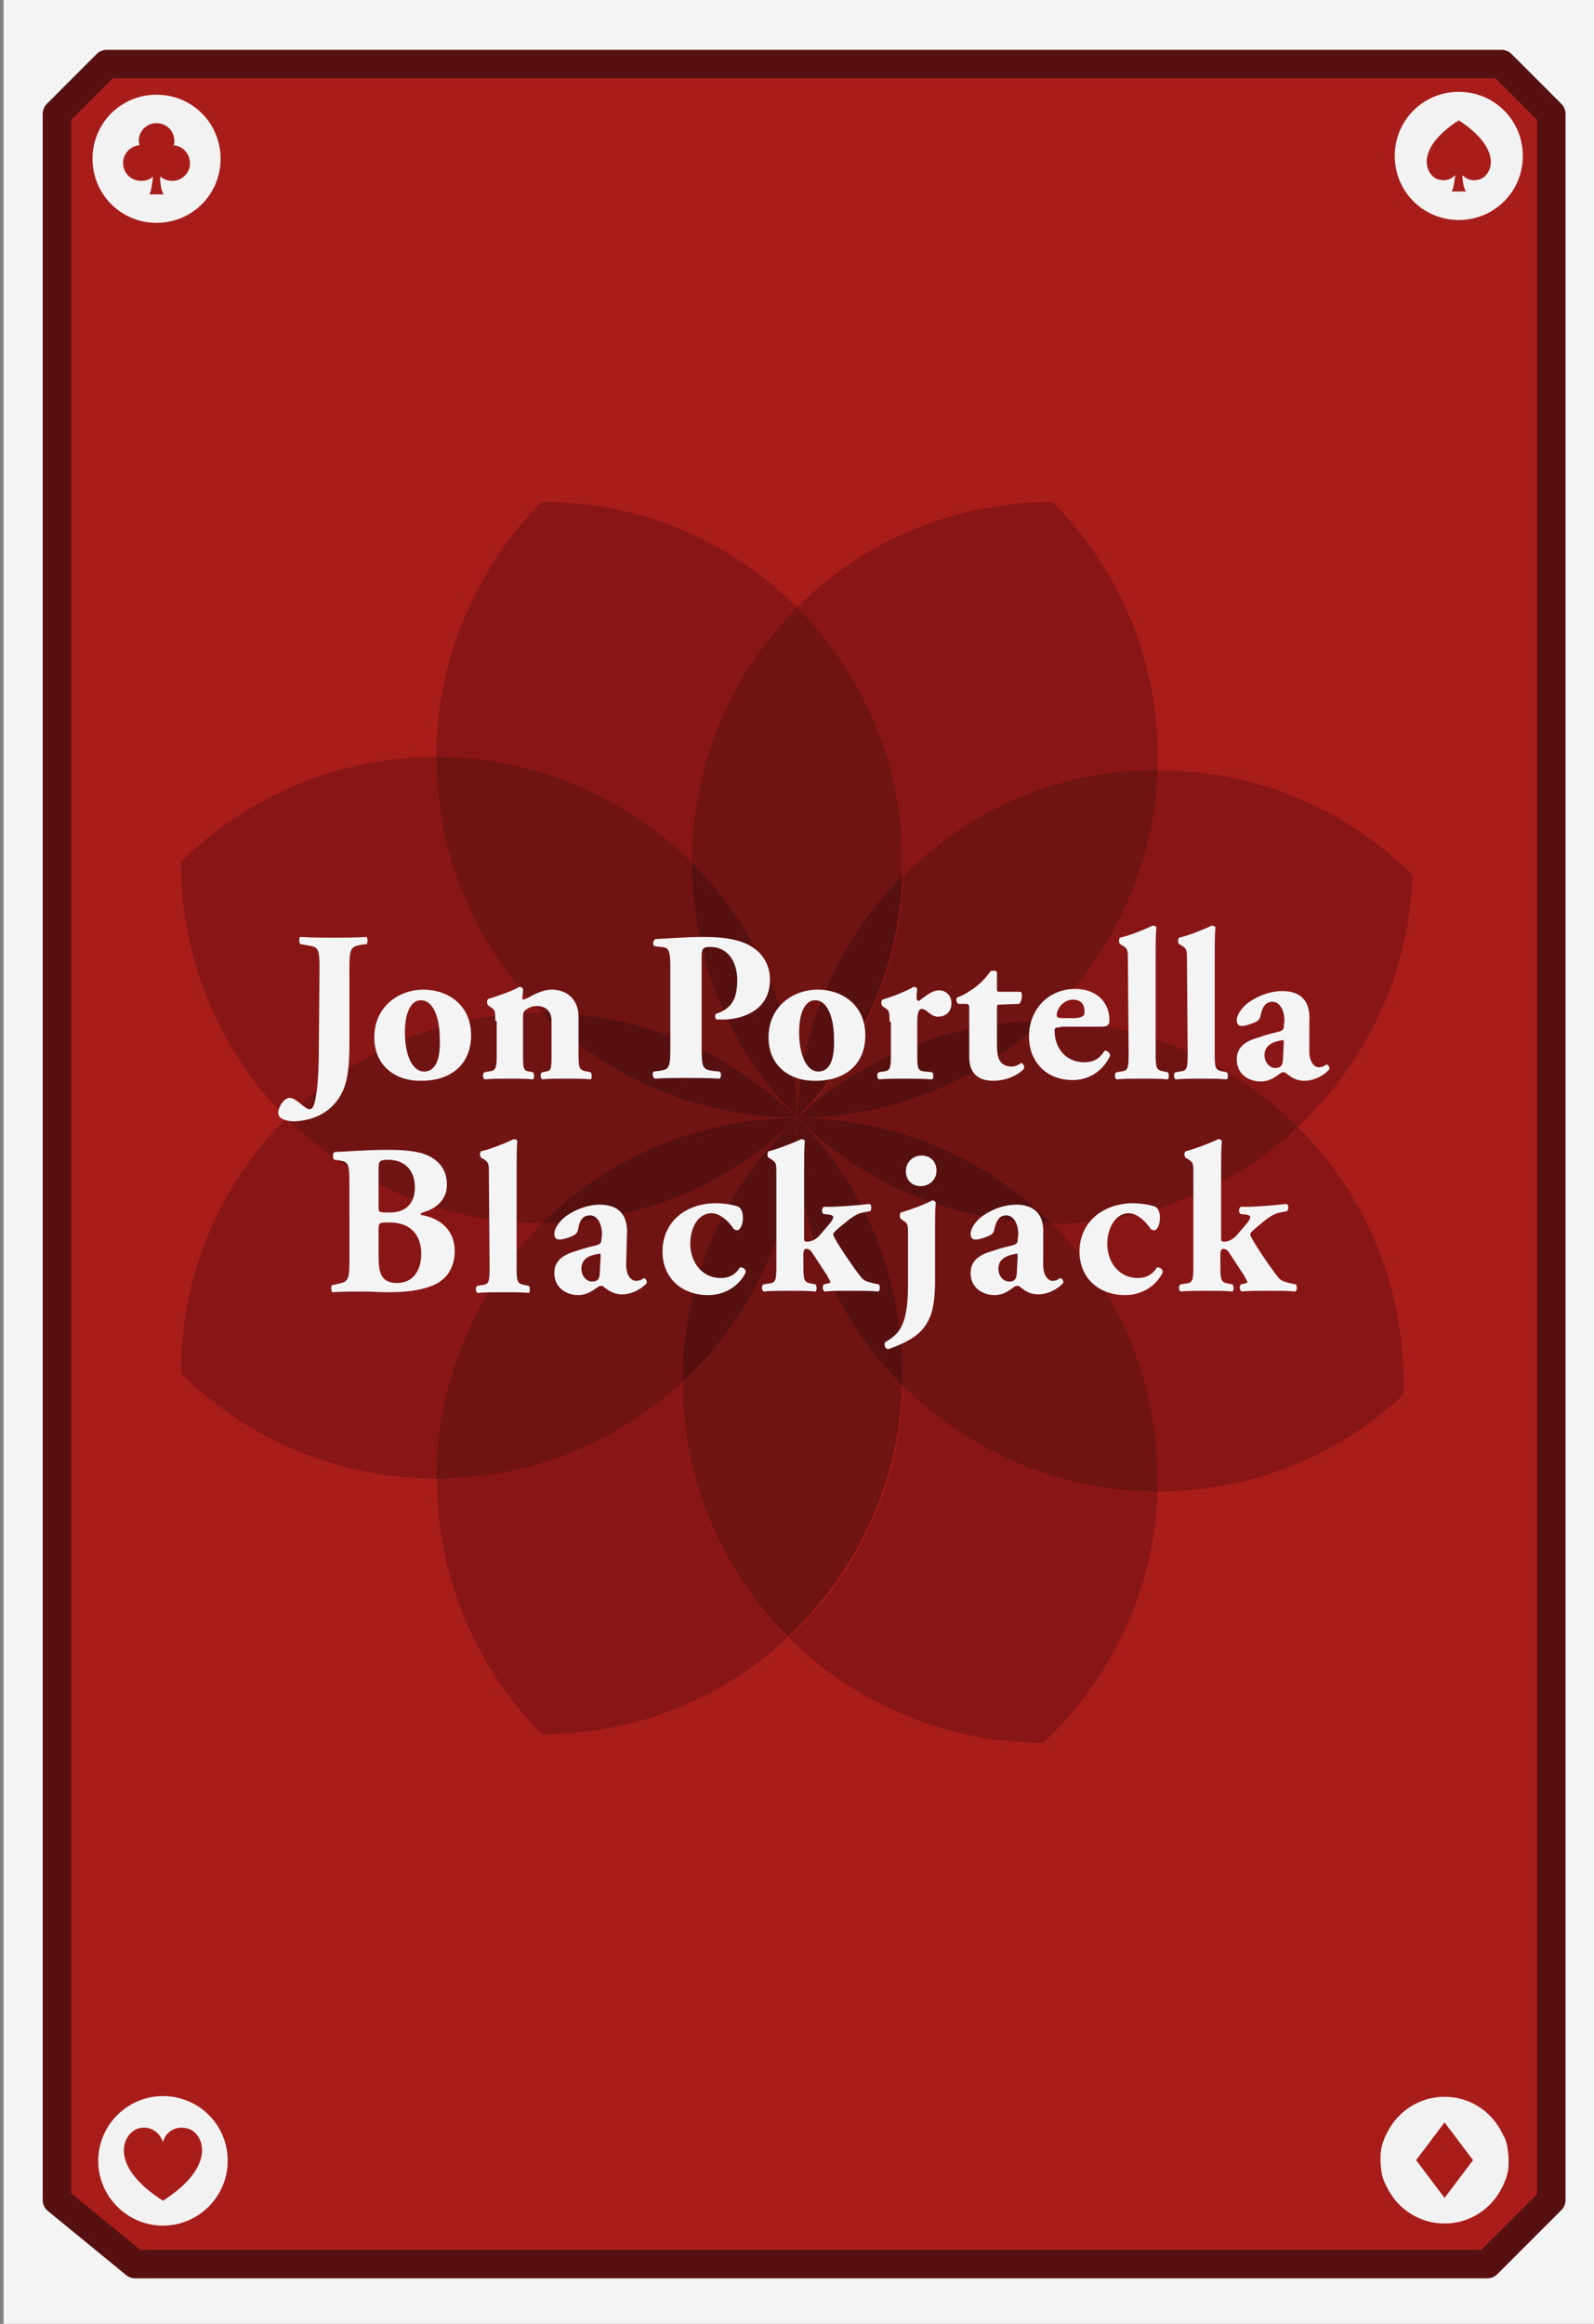 <?xml version="1.0" encoding="utf-8"?>
<!-- Generator: Adobe Illustrator 22.0.0, SVG Export Plug-In . SVG Version: 6.00 Build 0)  -->
<svg version="1.1" id="Layer_1" xmlns="http://www.w3.org/2000/svg" xmlns:xlink="http://www.w3.org/1999/xlink" x="0px" y="0px"
	 viewBox="0 0 224 326.4" style="enable-background:new 0 0 224 326.4;" xml:space="preserve">
<rect x="0" y="0" width="224" height="326.4" fill="#808080" stroke="none"/>
<style type="text/css">
	.st0{fill:#F4F4F4;}
	.st1{fill:#A81D1A;stroke:#561010;stroke-width:4;stroke-linejoin:round;stroke-miterlimit:10;}
	.st2{fill:#A81D1A;}
	.st3{fill:#891616;}
	.st4{fill:#701313;}
	.st5{fill:#561010;}
	.st6{fill:none;}
	.st7{fill:#F2F2F2;}
</style>
<rect x="0.5" y="-0.5" class="st0" width="224" height="327"/>
<polygon class="st1" points="8,309 8,16 15,9 211,9 218,16 218,309 209,318 19,318 "/>
<g id="XMLID_5_">
	<g>
		<path class="st2" d="M198.5,122.9c9.2,9.2,14.9,21.9,14.9,35.9c0,14.7-6.2,27.9-16.2,37.1c0.5-13.6-4.5-27.3-14.8-37.7l0,0
			c0.4-0.4,0.9-0.8,1.3-1.3C193.2,147.5,198.1,135.3,198.5,122.9z"/>
		<path class="st2" d="M183.7,85.3c10.3,10.3,15.3,24.1,14.8,37.6c-9.2-9.2-21.8-14.8-35.8-14.8l0,0c0-0.6,0-1.2,0-1.8
			c0-14-5.7-26.7-14.8-35.9C160.8,70.4,173.8,75.4,183.7,85.3z"/>
		<path class="st3" d="M182.4,158.3c10.4,10.4,15.3,24.1,14.8,37.7c-9.1,8.4-21.2,13.6-34.5,13.6l0,0c0-0.6,0-1.2,0-1.8
			c0-14-5.7-26.7-14.8-35.9C160.3,171.8,172.7,167.3,182.4,158.3L182.4,158.3z"/>
		<path class="st3" d="M198.5,122.9c-0.4,12.4-5.4,24.6-14.8,34.1c-0.4,0.4-0.9,0.8-1.3,1.3c-9.9-9.9-22.9-14.8-35.9-14.8
			c9.5-8.9,15.7-21.4,16.1-35.3l0,0C176.7,108.1,189.3,113.8,198.5,122.9z"/>
		<path class="st2" d="M197.2,195.9c-0.4,12.4-5.4,24.6-14.8,34.1c-9.9,9.9-22.9,14.9-35.9,14.8c9.5-8.9,15.7-21.4,16.1-35.3l0,0
			C176,209.5,188.2,204.4,197.2,195.9z"/>
		<path class="st3" d="M162.7,106.3c0,0.6,0,1.2,0,1.8c-14,0-26.7,5.7-35.9,14.9c0.5-13.6-4.4-27.3-14.8-37.7
			c9.9-9.9,22.9-14.8,35.9-14.8C157,79.6,162.7,92.3,162.7,106.3z"/>
		<path class="st4" d="M162.7,207.7c0,0.6,0,1.2,0,1.8c-14,0-26.7-5.7-35.9-14.9c0.5-13.5-4.4-27.2-14.8-37.6
			c9.9,9.9,22.9,14.8,35.8,14.8C157,181,162.7,193.7,162.7,207.7z"/>
		<path class="st4" d="M182.4,158.3c-9.7,9.1-22.1,13.6-34.5,13.6C138.7,162.7,126,157,112,157c13.3,0,25.4-5.2,34.5-13.6
			C159.5,143.4,172.5,148.4,182.4,158.3z"/>
		<path class="st4" d="M162.7,108.1c-0.5,13.9-6.6,26.4-16.1,35.3c-12.4,0-24.8,4.5-34.5,13.6l0,0l0,0c9.4-9.4,14.3-21.6,14.8-34
			C136,113.8,148.7,108.1,162.7,108.1z"/>
		<path class="st3" d="M162.7,209.5c-0.5,13.9-6.6,26.4-16.1,35.3c-12.9,0-25.9-5-35.8-14.8l0,0c0.4-0.4,0.9-0.8,1.3-1.2
			c9.5-9.5,14.4-21.7,14.8-34.1C136,203.8,148.7,209.5,162.7,209.5z"/>
		<path class="st4" d="M112,85.3c10.4,10.4,15.3,24.1,14.8,37.7c-8.7,8.8-14.3,20.7-14.8,34l0,0c0-14-5.7-26.7-14.8-35.9
			C97.2,108.2,102.1,95.2,112,85.3z"/>
		<path class="st5" d="M112,157c10.3,10.3,15.3,24,14.8,37.6c-9.2-9.2-14.8-21.8-14.8-35.8C112,158.2,112,157.6,112,157z"/>
		<path class="st2" d="M112,55.6c14,0,26.7,5.7,35.9,14.8c-13,0-25.9,4.9-35.9,14.8c-9.9-9.9-22.9-14.8-35.9-14.8
			C85.3,61.3,98,55.6,112,55.6z"/>
		<path class="st5" d="M146.5,143.4c-9,8.4-21.2,13.6-34.5,13.6C121.8,148,134.1,143.4,146.5,143.4z"/>
		<path class="st5" d="M112,157c14,0,26.6,5.7,35.8,14.8C134.9,171.8,121.9,166.9,112,157L112,157L112,157L112,157z"/>
		<path class="st2" d="M146.5,244.8c-9.1,8.4-21.2,13.6-34.5,13.6c-14,0-26.7-5.7-35.9-14.8c12.4,0,24.8-4.5,34.5-13.6l0,0
			C120.6,239.9,133.6,244.8,146.5,244.8z"/>
		<path class="st5" d="M126.8,123c-0.4,12.3-5.4,24.5-14.8,34C112.5,143.7,118.1,131.8,126.8,123z"/>
		<path class="st4" d="M126.8,194.6c-0.4,12.4-5.4,24.6-14.8,34.1c-0.4,0.4-0.9,0.8-1.3,1.2C100.8,220,95.9,207,95.9,194
			c9.9-9.2,16.1-22.4,16.1-37l0,0l0,0c0,0.6,0,1.2,0,1.8C112,172.8,117.7,185.4,126.8,194.6z"/>
		<path class="st4" d="M112,157L112,157c-0.4,0.4-0.9,0.9-1.3,1.3c-9.9,9.9-14.8,22.8-14.8,35.8c-9.1,8.5-21.2,13.6-34.6,13.6
			c0-14,5.7-26.7,14.8-35.9C89.1,171.8,102.1,166.9,112,157z"/>
		<path class="st5" d="M110.7,158.3c0.4-0.4,0.8-0.8,1.3-1.2c0,14.6-6.2,27.8-16.1,37C95.9,181.1,100.8,168.2,110.7,158.3z"/>
		<path class="st5" d="M97.2,121.1c9.2,9.2,14.8,21.9,14.8,35.9C102.1,147.1,97.2,134.1,97.2,121.1z"/>
		<path class="st3" d="M112,85.3c-9.9,9.9-14.8,22.9-14.8,35.9c-9.2-9.2-21.9-14.8-35.9-14.8c0-14,5.7-26.7,14.8-35.9
			C89.1,70.4,102.1,75.4,112,85.3z"/>
		<path class="st4" d="M97.2,121.1c0,13,4.9,25.9,14.8,35.9c-9.9-9.9-22.9-14.8-35.9-14.8c-9.2-9.2-14.8-21.9-14.8-35.9
			C75.3,106.3,88,112,97.2,121.1z"/>
		<path class="st3" d="M95.9,194.1c0,13,4.9,26,14.8,35.9c-9.7,9.1-22.1,13.6-34.5,13.6c-9.2-9.2-14.8-21.9-14.8-35.9
			C74.7,207.7,86.8,202.5,95.9,194.1z"/>
		<path class="st5" d="M76.1,142.2c13,0,25.9,4.9,35.9,14.8C98,157,85.3,151.3,76.1,142.2z"/>
		<path class="st5" d="M112,157c-9.9,9.9-22.9,14.8-35.9,14.8C85.3,162.7,98,157,112,157z"/>
		<path class="st4" d="M76.1,142.2C85.3,151.3,98,157,112,157c-14,0-26.7,5.7-35.9,14.8c-13,0-25.9-4.9-35.9-14.8
			C50.2,147.1,63.2,142.2,76.1,142.2z"/>
		<path class="st2" d="M76.1,70.4c-9.2,9.2-14.8,21.9-14.8,35.9c-14,0-26.7,5.7-35.9,14.8c0-13,4.9-25.9,14.8-35.9
			S63.2,70.4,76.1,70.4z"/>
		<path class="st3" d="M61.3,106.3c0,14,5.7,26.7,14.8,35.9c-13,0-25.9,4.9-35.9,14.8c-9.9-9.9-14.8-22.9-14.8-35.9
			C34.6,112,47.3,106.3,61.3,106.3z"/>
		<path class="st3" d="M76.1,171.8c-9.2,9.2-14.8,21.9-14.8,35.9c-14,0-26.7-5.7-35.9-14.8c0-13,4.9-25.9,14.8-35.9
			C50.2,166.9,63.2,171.8,76.1,171.8z"/>
		<path class="st2" d="M61.3,207.7c0,14,5.7,26.7,14.8,35.9c-13,0-25.9-4.9-35.9-14.8c-9.9-9.9-14.8-22.9-14.8-35.9
			C34.6,202,47.3,207.7,61.3,207.7z"/>
		<path class="st2" d="M25.4,121.1c0,13,4.9,25.9,14.8,35.9c-9.9,9.9-14.8,22.9-14.8,35.9c-9.2-9.2-14.8-21.9-14.8-35.9
			S16.3,130.3,25.4,121.1z"/>
	</g>
</g>
<g>
	<rect x="35" y="130" class="st6" width="157" height="137"/>
	<path class="st0" d="M44.9,136c0-2.8-0.2-3-1.6-3.2l-1.1-0.2c-0.2-0.2-0.2-0.9,0-1c1.9,0.1,3.4,0.1,4.8,0.1c1.4,0,2.9,0,4.5-0.1
		c0.2,0.2,0.2,0.9,0,1l-0.8,0.1c-1.4,0.3-1.6,0.5-1.6,3.3v10.9c0,2.4-0.2,4.4-0.7,5.8c-1,2.6-3.2,4.6-7,4.8c-0.8,0-2.3-0.2-2.3-1.2
		c0-0.6,0.4-1.3,0.8-1.7c0.2-0.2,0.5-0.4,0.8-0.4c0.5,0,1,0.4,1.5,0.8c0.5,0.4,1,0.8,1.3,0.8c0.7,0,0.8-1.4,1-2.5
		c0.1-0.5,0.3-2.7,0.3-5.9L44.9,136L44.9,136z"/>
	<path class="st0" d="M52.6,145.7c0-4.3,3.4-6.7,6.9-6.7s6.7,2.2,6.7,6.4c0,4.4-3.2,6.4-6.9,6.4C55.7,151.9,52.6,149.8,52.6,145.7z
		 M56.9,145c0,3.1,1,5.5,2.7,5.5s2.3-1.9,2.2-4.6c0-2.9-0.9-5.4-2.6-5.4C58,140.4,56.9,141.8,56.9,145z"/>
	<path class="st0" d="M69.6,143.4c0-1.2,0-1.6-0.6-1.9l-0.4-0.3c-0.2-0.2-0.2-0.7,0-0.9c1.4-0.4,3.6-1.2,4.4-1.7
		c0.2,0,0.4,0.1,0.5,0.3c0,0.4-0.1,1.1-0.1,1.3s0.1,0.2,0.1,0.2c0.1,0,0.4-0.1,0.6-0.2c0.7-0.4,2.1-1.2,3.4-1.2
		c2.5,0,3.8,1.7,3.8,3.8v5.2c0,2.1,0.1,2.3,1.2,2.5l0.5,0.1c0.2,0.2,0.2,0.9,0,1c-0.9-0.1-2.2-0.1-3.6-0.1c-1.2,0-2.4,0-3.2,0.1
		c-0.3-0.2-0.3-0.9,0-1l0.5-0.1c0.7-0.1,0.8-0.3,0.8-2v-5.1c0-1.2-0.6-2.1-2.1-2.1c-0.8,0-1.4,0.4-1.7,0.7c-0.2,0.2-0.2,0.6-0.2,1.1
		v5.4c0,1.6,0.1,1.9,0.9,2l0.5,0.1c0.2,0.2,0.2,0.9,0,1c-0.9-0.1-1.9-0.1-3.3-0.1c-1.3,0-2.5,0-3.5,0.1c-0.3-0.2-0.3-0.9,0-1
		l0.5-0.1c1.1-0.1,1.2-0.4,1.2-2.5v-4.6H69.6z"/>
	<path class="st0" d="M94.2,136.5c0-3-0.1-3.4-1.3-3.5l-0.9-0.1c-0.3-0.1-0.3-0.8,0.1-1c2-0.1,4.3-0.3,6.9-0.3
		c2.5,0,4.2,0.3,5.5,0.8c1.8,0.7,3.7,2.3,3.7,5.2c0,4.9-4.9,5.6-6.5,5.6c-0.4,0-0.6,0-1,0c-0.2-0.1-0.3-0.6-0.1-0.8
		c2.5-0.8,3-2.5,3-4.8c0-2.2-1.1-4.6-3.8-4.6c-1.1,0-1.2,0.3-1.2,1.5v12.7c0,2.8,0.2,3,1.5,3.2l1,0.1c0.3,0.2,0.3,0.8,0,1
		c-1.7-0.1-3.1-0.1-4.6-0.1s-2.9,0-4.5,0.1c-0.3-0.2-0.4-0.9-0.1-1l0.8-0.1c1.3-0.2,1.5-0.4,1.5-3.2V136.5z"/>
	<path class="st0" d="M108,145.7c0-4.3,3.4-6.7,6.9-6.7s6.7,2.2,6.7,6.4c0,4.4-3.2,6.4-6.9,6.4C111.1,151.9,108,149.8,108,145.7z
		 M112.3,145c0,3.1,1,5.5,2.7,5.5s2.3-1.9,2.2-4.6c0-2.9-0.9-5.4-2.6-5.4C113.4,140.4,112.3,141.8,112.3,145z"/>
	<path class="st0" d="M125,143.5c0-1.2,0-1.6-0.6-1.9l-0.4-0.3c-0.2-0.2-0.2-0.7,0-0.9c1.4-0.4,3.4-1.2,4.4-1.8
		c0.2,0,0.4,0.1,0.5,0.3c-0.1,0.6-0.1,1-0.1,1.3c0,0.2,0.1,0.3,0.3,0.4c0.8-0.5,1.7-1.5,2.9-1.5c0.8,0,1.7,0.6,1.7,1.8
		c0,1.4-1,1.9-1.9,1.9c-0.4,0-0.8-0.2-1.2-0.5c-0.7-0.6-1-0.6-1.1-0.6c-0.4,0-0.6,0.7-0.6,1.8v4.6c0,2.1,0.1,2.3,1.1,2.4l1,0.1
		c0.2,0.2,0.2,0.9,0,1c-1.4-0.1-2.6-0.1-4-0.1c-1.2,0-2.5,0-3.5,0.1c-0.3-0.2-0.3-0.9,0-1l0.6-0.1c1-0.1,1.1-0.4,1.1-2.5v-4.5H125z"
		/>
	<path class="st0" d="M140.5,141.1c-0.4,0-0.4,0-0.4,0.7v4.5c0,1.7,0,3.5,2.1,3.5c0.4,0,0.9-0.2,1.3-0.5c0.3,0.1,0.5,0.4,0.4,0.8
		c-0.8,0.9-2.5,1.7-4.3,1.7c-2.5,0-3.4-1.4-3.4-3.4v-6.7c0-0.6,0-0.7-0.6-0.7h-0.9c-0.3-0.1-0.4-0.7-0.2-0.9
		c0.9-0.3,1.8-0.9,2.5-1.4c0.5-0.4,1.3-1,2.2-2.3c0.2-0.1,0.8-0.1,0.9,0.1v2.2c0,0.6,0,0.6,0.6,0.6h2.7c0.2,0.1,0.2,0.3,0.2,0.6
		s-0.1,0.9-0.4,1.1L140.5,141.1L140.5,141.1z"/>
	<path class="st0" d="M149,144.3c-0.7,0-0.8,0.1-0.8,0.5c0,2.2,1.4,4.4,4.2,4.4c0.8,0,2-0.2,2.8-1.6c0.3-0.1,0.8,0.2,0.8,0.7
		c-1.2,2.5-3.4,3.4-5.2,3.4c-4,0-6.2-2.8-6.2-6.1c0-3.8,2.7-6.7,6.5-6.7c3.1,0,4.8,2,4.8,4.3c0,0.6-0.1,1-1.1,1H149V144.3z M151,143
		c0.4,0,0.9-0.1,1.2-0.3c0.2-0.1,0.2-0.4,0.2-0.7c0-1-0.6-1.6-1.6-1.6c-1.3,0-2.3,1.2-2.3,2.2c0,0.4,0.4,0.4,1.4,0.4L151,143
		L151,143z"/>
	<path class="st0" d="M158.5,134.8c0-1.2,0-1.5-0.6-1.9l-0.5-0.3c-0.2-0.2-0.2-0.7,0-0.9c1.3-0.3,3.1-1,4.6-1.7
		c0.2,0,0.4,0.1,0.5,0.2c-0.1,1.2-0.1,2.5-0.1,4.4V148c0,2.1,0.1,2.3,1.2,2.5l0.5,0.1c0.2,0.2,0.2,0.9,0,1c-1-0.1-2.2-0.1-3.6-0.1
		c-1.3,0-2.5,0-3.6,0.1c-0.3-0.2-0.3-0.9,0-1l0.6-0.1c1-0.1,1.1-0.4,1.1-2.5L158.5,134.8L158.5,134.8z"/>
	<path class="st0" d="M166.8,134.8c0-1.2,0-1.5-0.6-1.9l-0.5-0.3c-0.2-0.2-0.2-0.7,0-0.9c1.3-0.3,3.1-1,4.6-1.7
		c0.2,0,0.4,0.1,0.5,0.2c-0.1,1.2-0.1,2.5-0.1,4.4V148c0,2.1,0.1,2.3,1.2,2.5l0.5,0.1c0.2,0.2,0.2,0.9,0,1c-1-0.1-2.2-0.1-3.6-0.1
		c-1.3,0-2.5,0-3.6,0.1c-0.3-0.2-0.3-0.9,0-1l0.6-0.1c1-0.1,1.1-0.4,1.1-2.5L166.8,134.8L166.8,134.8z"/>
	<path class="st0" d="M184,147.3c-0.1,2,0.8,2.6,1.3,2.6c0.4,0,0.7-0.1,1.1-0.4c0.3,0.1,0.5,0.4,0.4,0.7c-0.4,0.5-1.8,1.6-3.5,1.6
		c-1.1,0-1.7-0.4-2.5-1c-0.2-0.2-0.3-0.2-0.5-0.2s-0.3,0.1-0.6,0.3c-0.5,0.4-1.4,1-2.5,1c-1.7,0-3.4-1-3.4-3.1
		c0-1.5,0.9-2.5,3.1-3.1c1.1-0.4,2-0.6,2.8-0.8c0.5-0.1,0.7-0.4,0.7-0.6c0-0.3,0.1-0.7,0.1-1c0-1.1-0.5-2.6-1.7-2.6
		c-0.7,0-1.3,0.4-1.6,1.7c-0.1,0.5-0.2,0.8-0.5,1c-0.5,0.3-1.6,0.7-2.2,0.7c-0.5,0-0.7-0.3-0.7-0.8c0-0.8,0.7-1.7,1.4-2.3
		c1-0.8,2.9-1.8,5-1.8c2.5,0,4,1.3,3.8,4.3L184,147.3z M180.4,146.6c0-0.5,0-0.6-0.2-0.5c-1.3,0.2-2.5,0.7-2.5,2.1
		c0,1,0.7,1.8,1.5,1.8c0.9,0,1.1-0.5,1.1-1.5L180.4,146.6z"/>
	<path class="st0" d="M49.1,166.5c0-3-0.1-3.3-1.3-3.5l-0.8-0.1c-0.3-0.2-0.3-1.1,0.1-1.1c2.3-0.1,4.5-0.3,7.5-0.3
		c2.9,0,4.8,0.3,6.1,1.1s2.1,2,2.1,3.8c0,2.5-2.1,3.5-3.1,3.8c-0.3,0.1-0.6,0.2-0.6,0.3s0.1,0.2,0.4,0.2c2.4,0.5,4.4,2.1,4.4,5
		c0,2.8-1.6,4.4-3.5,5c-1.9,0.7-4.1,0.8-6,0.8c-1.1,0-2.2-0.1-3.1-0.1c-1.5,0-2.9,0-4.6,0.1c-0.2-0.2-0.2-1,0-1l0.9-0.2
		c1.3-0.3,1.5-0.5,1.5-3.2C49.1,177.1,49.1,166.5,49.1,166.5z M53.2,169.5c0,0.8,0,0.8,1.6,0.8c2.6,0,3.5-1.7,3.5-3.5
		c0-2.6-1.6-3.9-3.7-3.9c-1.4,0-1.4,0.2-1.4,1.6C53.2,164.5,53.2,169.5,53.2,169.5z M53.2,176.4c0,2.3,0.3,3.8,2.6,3.8
		c2.2,0,3.4-1.7,3.4-4.1c0-2.6-1.5-4.4-4.4-4.4c-1.6,0-1.6,0-1.6,1.2V176.4z"/>
	<path class="st0" d="M68.7,164.8c0-1.2,0-1.5-0.6-1.9l-0.5-0.3c-0.2-0.2-0.2-0.7,0-0.9c1.3-0.3,3.1-1,4.6-1.7
		c0.2,0,0.4,0.1,0.5,0.2c-0.1,1.2-0.1,2.5-0.1,4.4V178c0,2.1,0.1,2.3,1.2,2.5l0.5,0.1c0.2,0.2,0.2,0.9,0,1c-1-0.1-2.2-0.1-3.6-0.1
		c-1.3,0-2.6,0-3.6,0.1c-0.3-0.2-0.3-0.9,0-1l0.6-0.1c1-0.1,1.1-0.4,1.1-2.5L68.7,164.8L68.7,164.8z"/>
	<path class="st0" d="M88,177.3c-0.1,2,0.8,2.6,1.4,2.6c0.4,0,0.7-0.1,1.1-0.4c0.3,0.1,0.4,0.4,0.4,0.7c-0.4,0.5-1.8,1.6-3.5,1.6
		c-1,0-1.7-0.4-2.5-1c-0.2-0.2-0.3-0.2-0.5-0.2c-0.1,0-0.3,0.1-0.6,0.3c-0.5,0.4-1.4,1-2.5,1c-1.7,0-3.4-1-3.4-3.1
		c0-1.5,0.9-2.5,3.1-3.1c1.1-0.4,2-0.6,2.8-0.8c0.5-0.1,0.7-0.4,0.7-0.6c0-0.3,0.1-0.7,0.1-1c0-1.1-0.5-2.6-1.7-2.6
		c-0.7,0-1.4,0.4-1.6,1.7c-0.1,0.5-0.2,0.8-0.5,1c-0.4,0.3-1.6,0.7-2.2,0.7c-0.5,0-0.7-0.3-0.7-0.8c0-0.8,0.7-1.7,1.4-2.3
		c1-0.8,2.9-1.8,5-1.8c2.5,0,4,1.3,3.8,4.3L88,177.3z M84.4,176.6c0-0.5,0-0.6-0.2-0.5c-1.4,0.2-2.5,0.7-2.5,2.1
		c0,1,0.7,1.8,1.5,1.8c0.9,0,1.1-0.5,1.1-1.5L84.4,176.6z"/>
	<path class="st0" d="M103.8,169.5c0.4,0.3,0.6,0.8,0.6,1.6c0,0.9-0.4,1.7-0.8,1.7c-0.1,0-0.4-0.1-0.5-0.2c-0.8-1.2-2-2.2-3.1-2.2
		c-2,0-3,2.2-3,4.3c0,2.4,1.5,4.8,4.3,4.8c1.1,0,2-0.4,2.7-1.5c0.4,0,0.8,0.2,0.8,0.7c-0.7,1.5-2.5,3.2-5.3,3.2
		c-3.8,0-6.4-2.5-6.4-6.1c0-4.3,3.4-6.8,7.5-6.8C101.7,169,103,169.2,103.8,169.5z"/>
	<path class="st0" d="M109.1,164.8c0-1.2,0-1.5-0.6-1.9l-0.5-0.3c-0.2-0.2-0.2-0.7,0-0.9c1.2-0.3,3.1-1,4.6-1.7
		c0.2,0,0.4,0.1,0.5,0.2c-0.1,1.2-0.1,2.5-0.1,4.4v9.4c0,0.3,0.1,0.4,0.4,0.4c0.5,0,1.1-0.2,1.7-0.8l1.3-1.5c0.6-0.7,0.7-1,0.7-1.2
		c0-0.1-0.3-0.3-0.6-0.3l-0.8-0.1c-0.3-0.3-0.2-0.9,0.1-1h0.7c1.4,0,3.9-0.2,5.7-0.4c0.3,0.1,0.3,0.8,0.1,1l-1,0.2
		c-0.6,0.1-1.2,0.4-2,1c-1.1,0.9-1.6,1.3-2,1.7c-0.2,0.2-0.2,0.3-0.2,0.4s0.1,0.3,0.2,0.5c0.5,1,3.2,5,3.9,5.7
		c0.4,0.4,1,0.5,1.8,0.7l0.5,0.1c0.2,0.2,0.2,0.9-0.1,1c-0.9-0.1-2-0.1-3.8-0.1s-2.8,0-3.7,0.1c-0.3-0.1-0.4-0.8-0.1-1l0.4-0.1
		c0.3-0.1,0.5-0.1,0.5-0.2s-0.3-0.6-0.5-1l-2.1-3.2c-0.2-0.3-0.5-0.5-0.8-0.5c-0.2,0-0.4,0.2-0.4,0.7v1.7c0,2.1,0.1,2.3,1.2,2.5
		l0.5,0.1c0.2,0.2,0.2,0.9,0,1c-1-0.1-2.2-0.1-3.6-0.1s-2.6,0-3.7,0.1c-0.3-0.2-0.3-0.9,0-1l0.6-0.1c1.1-0.1,1.2-0.4,1.2-2.5
		C109.1,177.8,109.1,164.8,109.1,164.8z"/>
	<path class="st0" d="M131.4,179.9c0,2.1-0.2,3.7-0.6,4.8c-0.8,2.1-2.2,3.5-6,4.8c-0.5-0.1-0.6-0.7-0.4-1c0.6-0.3,1.2-0.8,1.5-1.1
		c1.2-1.2,1.7-3.3,1.7-7v-7c0-1.2,0-1.6-0.6-1.9l-0.4-0.3c-0.2-0.2-0.2-0.7,0-0.9c1.4-0.4,3.5-1.2,4.4-1.7c0.2,0,0.4,0.1,0.5,0.3
		c-0.1,0.9-0.1,2.2-0.1,3.6L131.4,179.9L131.4,179.9z M131.6,164.4c0,1.4-1.1,2.2-2.2,2.2c-1.3,0-2.1-0.9-2.1-2.1
		c0-1.3,1-2.2,2.2-2.2C130.8,162.3,131.6,163.2,131.6,164.4z"/>
	<path class="st0" d="M146.6,177.3c-0.1,2,0.8,2.6,1.3,2.6c0.4,0,0.7-0.1,1.1-0.4c0.3,0.1,0.5,0.4,0.4,0.7c-0.4,0.5-1.8,1.6-3.5,1.6
		c-1.1,0-1.7-0.4-2.5-1c-0.2-0.2-0.3-0.2-0.5-0.2s-0.3,0.1-0.6,0.3c-0.5,0.4-1.4,1-2.5,1c-1.7,0-3.4-1-3.4-3.1
		c0-1.5,0.9-2.5,3.1-3.1c1.1-0.4,2-0.6,2.8-0.8c0.5-0.1,0.7-0.4,0.7-0.6c0-0.3,0.1-0.7,0.1-1c0-1.1-0.5-2.6-1.7-2.6
		c-0.7,0-1.3,0.4-1.6,1.7c-0.1,0.5-0.2,0.8-0.5,1c-0.5,0.3-1.6,0.7-2.2,0.7c-0.5,0-0.7-0.3-0.7-0.8c0-0.8,0.7-1.7,1.4-2.3
		c1-0.8,2.9-1.8,5-1.8c2.5,0,4,1.3,3.8,4.3L146.6,177.3z M143,176.6c0-0.5,0-0.6-0.2-0.5c-1.3,0.2-2.5,0.7-2.5,2.1
		c0,1,0.7,1.8,1.5,1.8c0.9,0,1.1-0.5,1.1-1.5L143,176.6z"/>
	<path class="st0" d="M162.4,169.5c0.4,0.3,0.6,0.8,0.6,1.6c0,0.9-0.4,1.7-0.8,1.7c-0.2,0-0.4-0.1-0.5-0.2c-0.8-1.2-2-2.2-3.1-2.2
		c-1.9,0-3,2.2-3,4.3c0,2.4,1.5,4.8,4.3,4.8c1.1,0,2-0.4,2.7-1.5c0.4,0,0.8,0.2,0.8,0.7c-0.7,1.5-2.5,3.2-5.3,3.2
		c-3.8,0-6.4-2.5-6.4-6.1c0-4.3,3.5-6.8,7.5-6.8C160.3,169,161.6,169.2,162.4,169.5z"/>
	<path class="st0" d="M167.7,164.8c0-1.2,0-1.5-0.6-1.9l-0.5-0.3c-0.2-0.2-0.2-0.7,0-0.9c1.2-0.3,3.1-1,4.6-1.7
		c0.2,0,0.4,0.1,0.5,0.2c-0.1,1.2-0.1,2.5-0.1,4.4v9.4c0,0.3,0.1,0.4,0.4,0.4c0.5,0,1.1-0.2,1.7-0.8l1.3-1.5c0.6-0.7,0.7-1,0.7-1.2
		c0-0.1-0.3-0.3-0.6-0.3l-0.8-0.1c-0.3-0.3-0.2-0.9,0.1-1h0.7c1.4,0,3.9-0.2,5.7-0.4c0.3,0.1,0.3,0.8,0.1,1l-1,0.2
		c-0.6,0.1-1.2,0.4-2,1c-1.1,0.9-1.6,1.3-2,1.7c-0.2,0.2-0.2,0.3-0.2,0.4s0.1,0.3,0.2,0.5c0.5,1,3.2,5,3.9,5.7
		c0.4,0.4,1,0.5,1.8,0.7l0.5,0.1c0.2,0.2,0.2,0.9-0.1,1c-0.9-0.1-2-0.1-3.8-0.1s-2.8,0-3.7,0.1c-0.3-0.1-0.4-0.8-0.1-1l0.4-0.1
		c0.3-0.1,0.5-0.1,0.5-0.2s-0.3-0.6-0.5-1l-2.1-3.2c-0.2-0.3-0.5-0.5-0.8-0.5c-0.2,0-0.4,0.2-0.4,0.7v1.7c0,2.1,0.1,2.3,1.2,2.5
		l0.5,0.1c0.2,0.2,0.2,0.9,0,1c-1-0.1-2.2-0.1-3.6-0.1s-2.6,0-3.7,0.1c-0.3-0.2-0.3-0.9,0-1l0.6-0.1c1.1-0.1,1.2-0.4,1.2-2.5
		L167.7,164.8L167.7,164.8z"/>
</g>
<g>
	<g>
		<path class="st7" d="M22,13.3c-5,0-9,4-9,9s4,9,9,9s9-4,9-9S27,13.3,22,13.3z M24.1,25.4c-0.6,0-1.2-0.3-1.6-0.6
			c0,0.8,0.1,1.9,0.5,2.5h-2c0.3-0.6,0.4-1.7,0.5-2.5c-0.4,0.4-1,0.6-1.7,0.6c-1.4,0-2.5-1.1-2.5-2.5c0-1.3,1-2.4,2.3-2.5
			c0-0.2-0.1-0.4-0.1-0.6c0-1.4,1.1-2.5,2.5-2.5s2.5,1.1,2.5,2.5c0,0.2,0,0.4-0.1,0.6c1.3,0.1,2.3,1.2,2.3,2.6
			C26.7,24.3,25.5,25.5,24.1,25.4z"/>
	</g>
</g>
<g>
	<g>
		<path class="st7" d="M205,12.9c-5,0-9,4-9,9s4,9,9,9s9-4,9-9S210,12.9,205,12.9z M207.9,25.2c-1,0.3-1.8,0-2.4-0.6
			c0,0.8,0.2,1.8,0.5,2.3h-2c0.3-0.5,0.4-1.5,0.5-2.3c-0.6,0.6-1.4,0.9-2.4,0.6c-1.7-0.5-3.5-4.2,2.9-8.3
			C211.4,21.1,209.6,24.7,207.9,25.2z"/>
	</g>
</g>
<g>
	<g>
		<path class="st7" d="M211.8,301.4c0-0.1-0.1-0.3-0.1-0.4c-0.1-0.4-0.2-0.7-0.4-1c-0.1-0.1-0.1-0.3-0.2-0.4c0-0.1-0.1-0.1-0.1-0.2
			c-1.5-2.9-4.5-4.9-8-4.9l0,0l0,0c-3.5,0-6.5,2-8,4.9c0,0.1-0.1,0.1-0.1,0.2c-0.1,0.2-0.2,0.4-0.3,0.6c-0.1,0.3-0.2,0.6-0.3,0.8
			c0,0.1-0.1,0.3-0.1,0.4c-0.2,0.7-0.2,1.3-0.2,2s0.1,1.4,0.2,2c0,0.1,0.1,0.3,0.1,0.4c0.1,0.3,0.2,0.6,0.3,0.8
			c0.1,0.2,0.2,0.4,0.3,0.6c0,0.1,0.1,0.1,0.1,0.2c1.5,2.9,4.5,4.9,8,4.9l0,0l0,0c3.5,0,6.5-2,8-4.9c0-0.1,0.1-0.1,0.1-0.2
			c0.1-0.1,0.1-0.3,0.2-0.4c0.1-0.3,0.3-0.7,0.4-1c0-0.1,0.1-0.3,0.1-0.4c0.2-0.7,0.2-1.3,0.2-2C212,302.7,211.9,302,211.8,301.4z
			 M207,303.4l-4,5.3l-4-5.3l4-5.3L207,303.4z"/>
	</g>
</g>
<g>
	<g>
		<path class="st7" d="M22.9,294.4c-5,0-9.1,4.1-9.1,9.1s4.1,9.1,9.1,9.1s9.1-4.1,9.1-9.1C32,298.4,27.9,294.4,22.9,294.4z
			 M22.9,309.1c-7.8-5-5.6-9.4-3.6-10.1c1.7-0.6,3.2,0.5,3.6,1.9c0.3-1.4,1.8-2.5,3.6-1.9C28.5,299.6,30.7,304.1,22.9,309.1z"/>
	</g>
</g>
</svg>
